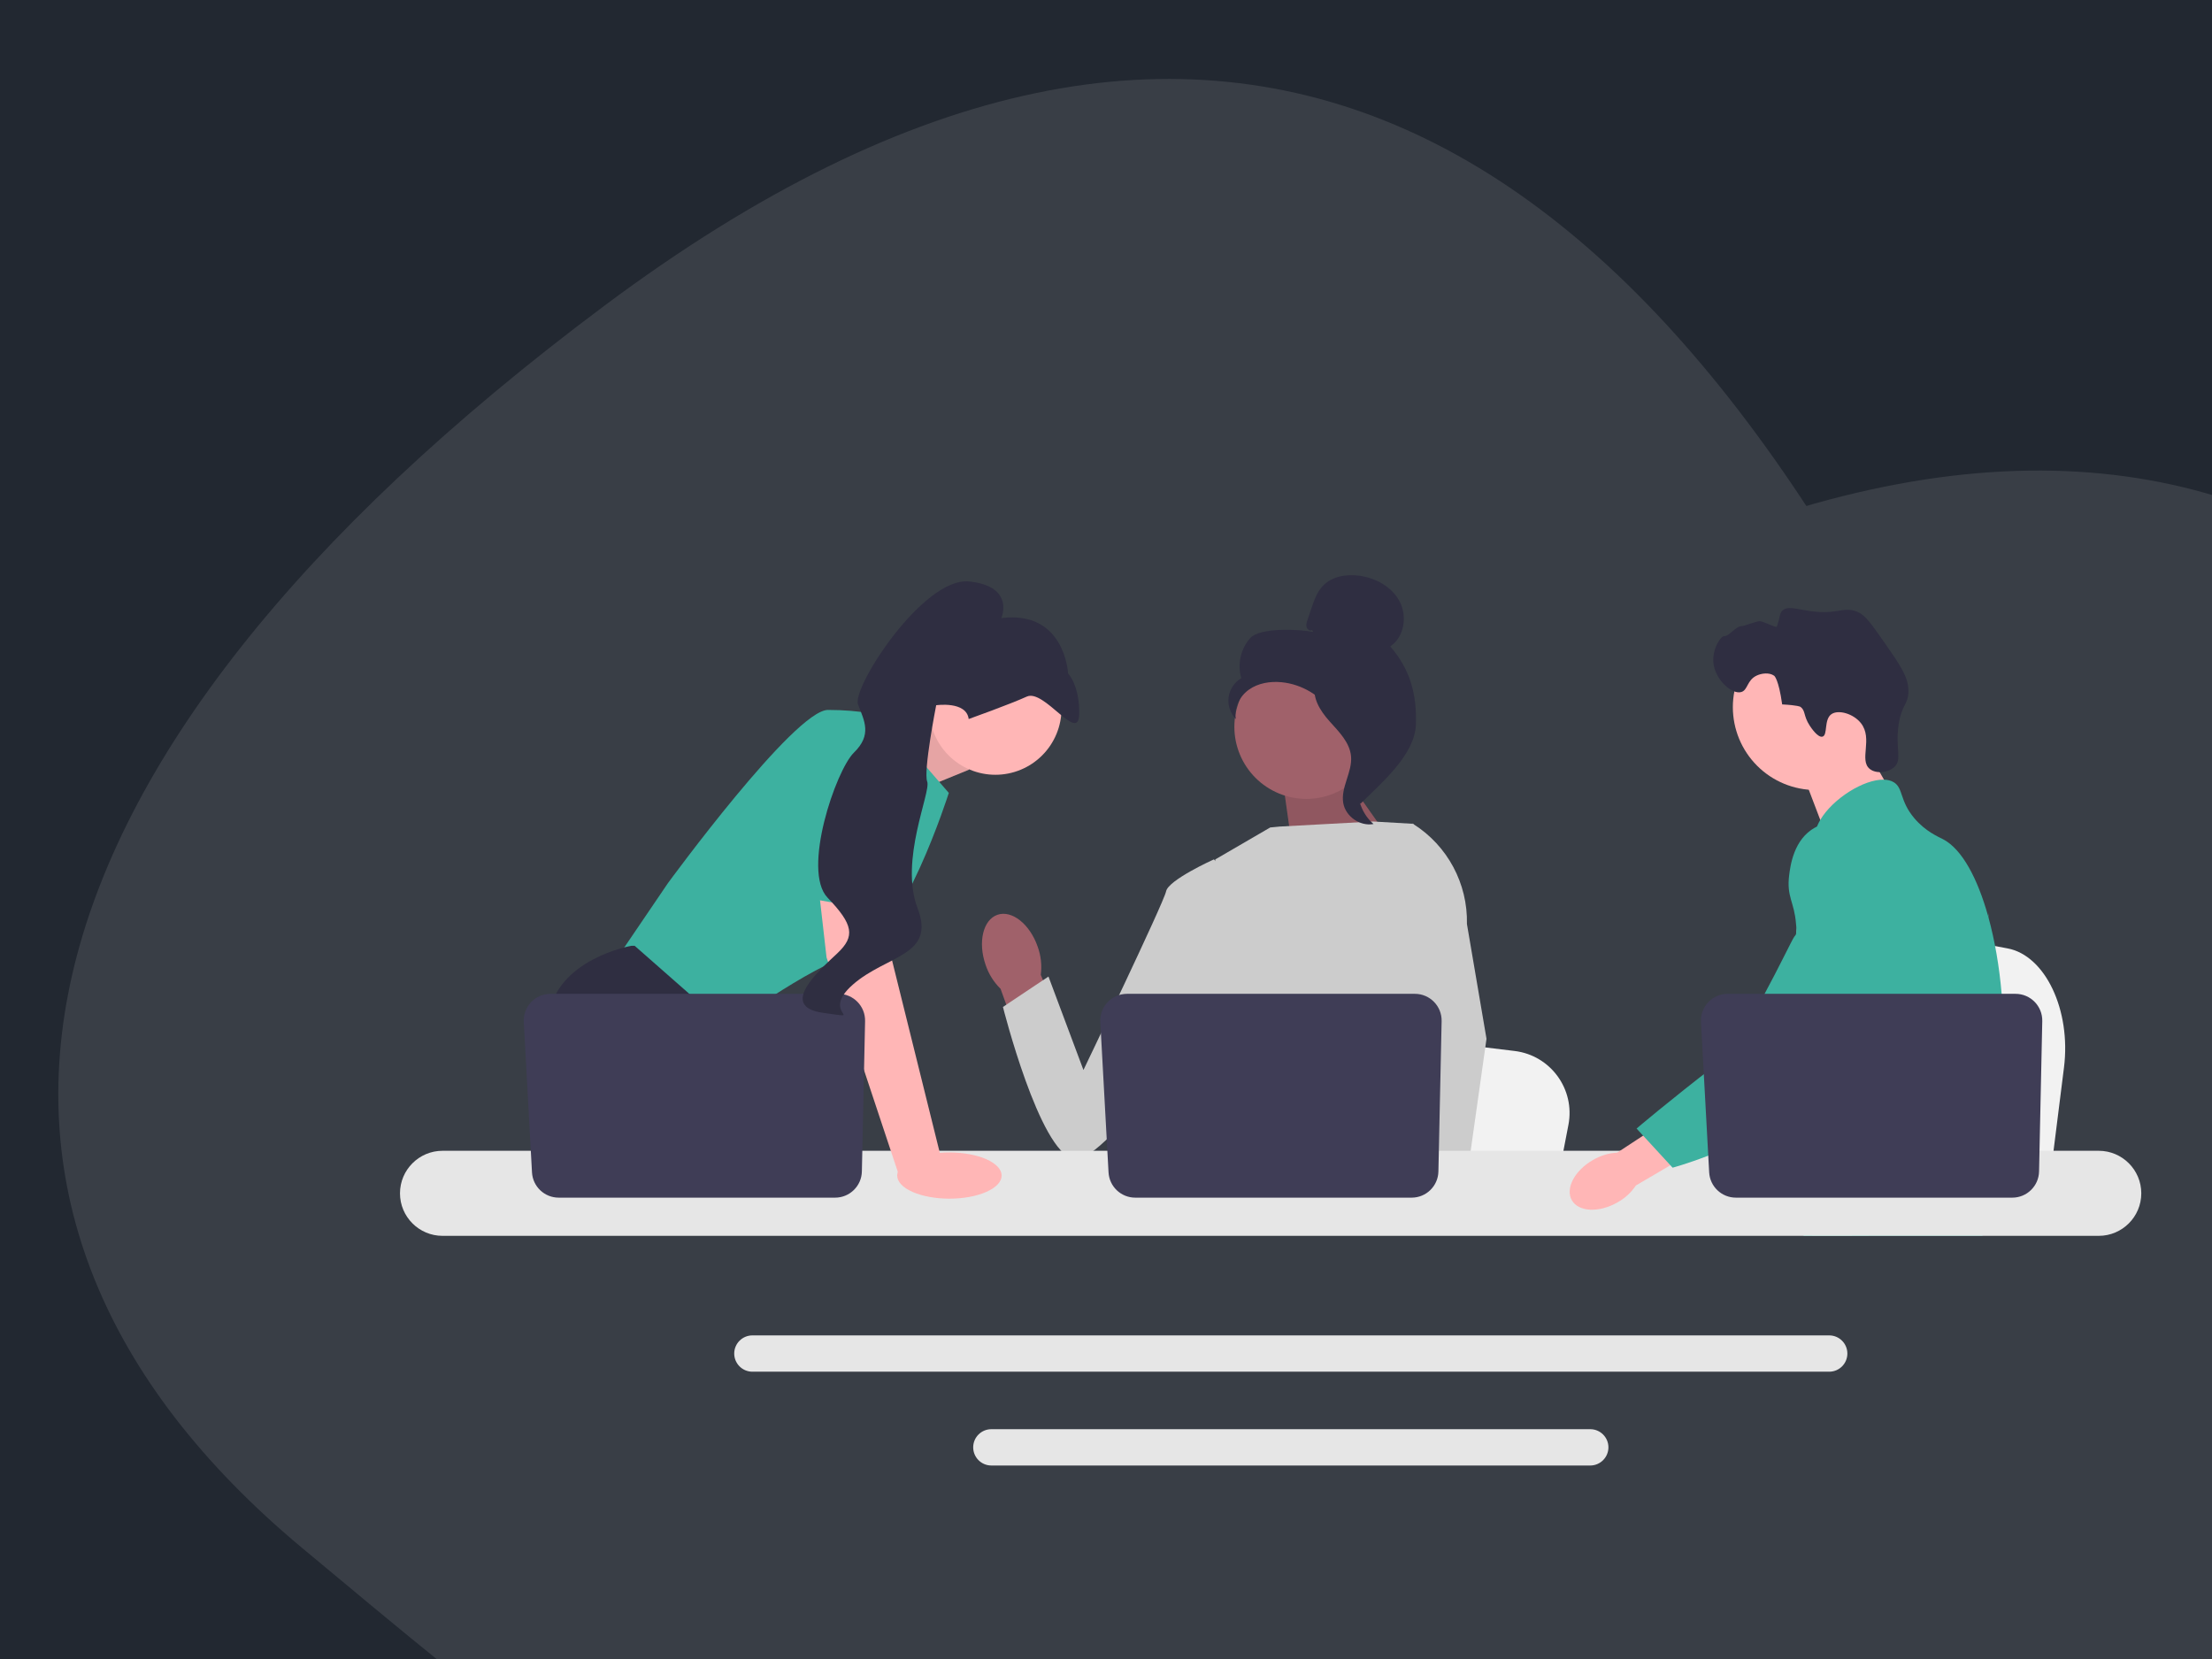 <svg xmlns="http://www.w3.org/2000/svg" xmlns:xlink="http://www.w3.org/1999/xlink" width="800" zoomAndPan="magnify" viewBox="0 0 600 450" height="600" preserveAspectRatio="xMidYMid meet" version="1.0"><defs><clipPath id="456e0b52a6"><path d="M 237 127 L 600 127 L 600 450 L 237 450 Z M 237 127 " clip-rule="nonzero"/></clipPath><clipPath id="9c76a85132"><path d="M 250.203 13.59 L 894.836 114.605 L 801.598 709.594 L 156.965 608.578 Z M 250.203 13.59 " clip-rule="nonzero"/></clipPath><clipPath id="1ba64207b1"><path d="M 250.203 13.59 L 894.836 114.605 L 801.598 709.594 L 156.965 608.578 Z M 250.203 13.59 " clip-rule="nonzero"/></clipPath><clipPath id="f40dd0cf73"><path d="M 263 387 L 437 387 L 437 397.516 L 263 397.516 Z M 263 387 " clip-rule="nonzero"/></clipPath><clipPath id="d9d727502b"><path d="M 108.41 312 L 580.91 312 L 580.91 336 L 108.41 336 Z M 108.41 312 " clip-rule="nonzero"/></clipPath><clipPath id="b82ea19cd4"><path d="M 333 156.016 L 385 156.016 L 385 218 L 333 218 Z M 333 156.016 " clip-rule="nonzero"/></clipPath></defs><rect x="-60" width="720" fill="#ffffff" y="-45" height="540" fill-opacity="1"/><rect x="-60" width="720" fill="#ffffff" y="-45" height="540" fill-opacity="1"/><rect x="-60" width="720" fill="#222831" y="-45" height="540" fill-opacity="1"/><path fill="#393e46" d="M 370.113 496.262 C 370.113 496.262 625.898 422.527 538.453 227.473 C 451.008 32.418 331.543 -42.254 163.945 82.922 C -3.652 208.102 -26.16 329.727 81.879 419.82 C 189.914 509.914 250.148 559.992 370.113 496.262 " fill-opacity="1" fill-rule="nonzero"/><g clip-path="url(#456e0b52a6)"><g clip-path="url(#9c76a85132)"><g clip-path="url(#1ba64207b1)"><path fill="#393e46" d="M 558.551 607.012 C 558.551 607.012 822.668 573.77 766.473 367.527 C 710.277 161.285 603.812 69.02 418.859 166.738 C 233.902 264.461 192.836 381.137 285.621 486.871 C 378.41 592.602 430.164 651.402 558.551 607.012 " fill-opacity="1" fill-rule="nonzero"/></g></g></g><path fill="#f2f2f2" d="M 559.855 289.527 L 558.375 301.312 L 554.703 330.586 L 480.934 330.586 C 481.508 324.027 482.297 314.582 483.137 304.387 C 483.223 303.371 483.309 302.344 483.391 301.312 C 485.5 275.688 487.809 246.691 487.809 246.691 L 497.508 248.496 L 516.324 251.996 L 523.992 253.422 L 544.523 257.246 C 554.762 259.148 561.801 273.977 559.855 289.527 Z M 559.855 289.527 " fill-opacity="1" fill-rule="nonzero"/><path fill="#ffb6b6" d="M 504.055 199.27 L 513.125 215.148 L 495.691 227.508 L 488.254 207.992 Z M 504.055 199.27 " fill-opacity="1" fill-rule="nonzero"/><path fill="#ffb6b6" d="M 514.98 191.812 C 514.98 192.547 514.941 193.281 514.871 194.016 C 514.797 194.746 514.691 195.477 514.547 196.199 C 514.402 196.918 514.227 197.633 514.012 198.336 C 513.797 199.043 513.551 199.734 513.27 200.414 C 512.988 201.094 512.672 201.758 512.324 202.41 C 511.977 203.059 511.602 203.688 511.191 204.301 C 510.781 204.914 510.344 205.504 509.879 206.074 C 509.41 206.641 508.918 207.188 508.395 207.707 C 507.875 208.227 507.332 208.723 506.762 209.188 C 506.191 209.656 505.602 210.094 504.992 210.504 C 504.379 210.914 503.75 211.289 503.098 211.637 C 502.449 211.984 501.785 212.301 501.105 212.582 C 500.426 212.863 499.734 213.109 499.027 213.324 C 498.324 213.539 497.613 213.715 496.891 213.859 C 496.168 214.004 495.441 214.113 494.707 214.184 C 493.977 214.258 493.242 214.293 492.504 214.293 C 491.77 214.293 491.035 214.258 490.301 214.184 C 489.57 214.113 488.844 214.004 488.121 213.859 C 487.398 213.715 486.688 213.539 485.98 213.324 C 485.277 213.109 484.586 212.863 483.906 212.582 C 483.227 212.301 482.559 211.984 481.91 211.637 C 481.262 211.289 480.633 210.914 480.02 210.504 C 479.406 210.094 478.816 209.656 478.246 209.188 C 477.68 208.723 477.133 208.227 476.613 207.707 C 476.094 207.188 475.598 206.641 475.133 206.074 C 474.664 205.504 474.227 204.914 473.82 204.301 C 473.41 203.688 473.031 203.059 472.684 202.41 C 472.34 201.758 472.023 201.094 471.742 200.414 C 471.461 199.734 471.211 199.043 471 198.336 C 470.785 197.633 470.605 196.918 470.465 196.199 C 470.32 195.477 470.211 194.746 470.141 194.016 C 470.066 193.281 470.031 192.547 470.031 191.812 C 470.031 191.074 470.066 190.34 470.141 189.609 C 470.211 188.875 470.32 188.148 470.465 187.426 C 470.605 186.703 470.785 185.992 471 185.285 C 471.211 184.582 471.461 183.891 471.742 183.207 C 472.023 182.527 472.34 181.863 472.684 181.215 C 473.031 180.566 473.41 179.934 473.82 179.32 C 474.227 178.711 474.664 178.121 475.133 177.551 C 475.598 176.98 476.094 176.438 476.613 175.914 C 477.133 175.395 477.68 174.902 478.246 174.434 C 478.816 173.965 479.406 173.527 480.02 173.121 C 480.633 172.711 481.262 172.332 481.91 171.984 C 482.559 171.637 483.227 171.324 483.906 171.043 C 484.586 170.762 485.277 170.512 485.98 170.301 C 486.688 170.086 487.398 169.906 488.121 169.762 C 488.844 169.621 489.57 169.512 490.301 169.438 C 491.035 169.367 491.77 169.332 492.504 169.332 C 493.242 169.332 493.977 169.367 494.707 169.438 C 495.441 169.512 496.168 169.621 496.891 169.762 C 497.613 169.906 498.324 170.086 499.027 170.301 C 499.734 170.512 500.426 170.762 501.105 171.043 C 501.785 171.324 502.449 171.637 503.098 171.984 C 503.75 172.332 504.379 172.711 504.992 173.121 C 505.602 173.527 506.191 173.965 506.762 174.434 C 507.332 174.902 507.875 175.395 508.395 175.914 C 508.918 176.438 509.41 176.98 509.879 177.551 C 510.344 178.121 510.781 178.711 511.191 179.32 C 511.602 179.934 511.977 180.566 512.324 181.215 C 512.672 181.863 512.988 182.527 513.27 183.207 C 513.551 183.891 513.797 184.582 514.012 185.285 C 514.227 185.992 514.402 186.703 514.547 187.426 C 514.691 188.148 514.797 188.875 514.871 189.609 C 514.941 190.34 514.98 191.074 514.98 191.812 Z M 514.98 191.812 " fill-opacity="1" fill-rule="nonzero"/><path fill="#2f2e41" d="M 490.891 196.836 C 489.105 194.121 489.809 192.699 488.312 191.703 C 488.312 191.703 487.711 191.301 483.41 191.07 C 482.445 184.137 481.242 183.293 481.242 183.293 C 479.859 182.324 477.801 182.641 476.523 183.234 C 473.816 184.488 474.129 187.195 472.309 187.715 C 469.789 188.43 465.211 184.395 464.758 179.773 C 464.391 176.004 466.82 172.344 467.781 172.535 C 468.734 172.727 471.023 169.809 472.258 169.855 C 473.098 169.887 476.543 168.387 477.469 168.504 C 478.48 168.633 481.816 170.375 481.957 169.977 C 482.922 167.211 482.637 166.445 483.457 165.652 C 484.91 164.254 487.285 165.227 491.012 165.754 C 498.684 166.828 500.02 164.301 503.949 166.016 C 505.938 166.883 507.598 169.215 510.84 173.852 C 515.371 180.336 517.637 183.578 517.652 187.359 C 517.668 191.215 515.801 190.969 514.98 196.68 C 514.07 203.035 516.008 205.938 513.891 208.004 C 512.25 209.598 508.922 209.977 507.176 208.578 C 504.18 206.18 508.098 200.395 504.785 196.168 C 502.754 193.574 498.664 192.418 496.789 193.703 C 494.672 195.152 495.836 199.406 494.348 199.812 C 493.07 200.156 491.203 197.312 490.891 196.836 Z M 490.891 196.836 " fill-opacity="1" fill-rule="nonzero"/><path fill="#3db1a0" d="M 543.242 285.379 C 542.617 296.102 540.125 299.484 539.254 312.148 C 539.062 314.926 538.949 318.152 538.949 322 C 538.949 322.98 538.953 323.93 538.953 324.859 C 538.953 326.832 538.918 328.695 538.688 330.586 C 538.512 332.098 538.215 333.617 537.719 335.219 L 489.316 335.219 C 489.309 335.207 489.309 335.195 489.305 335.188 C 489.02 333.953 488.84 332.777 488.703 331.648 C 488.66 331.289 488.621 330.934 488.59 330.586 C 488.547 330.176 488.508 329.773 488.469 329.375 C 488.324 327.789 488.176 326.289 487.828 324.859 C 487.359 322.879 486.508 321.016 484.766 319.215 C 484.051 318.48 483.336 317.906 482.641 317.406 C 482.504 317.312 482.371 317.223 482.238 317.129 C 480.309 315.805 478.48 314.852 476.902 312.148 C 476.875 312.109 476.852 312.066 476.832 312.027 C 476.559 311.551 475.852 310.309 475.34 308.652 C 474.797 306.93 474.473 304.766 475.059 302.555 C 476.461 297.309 481.648 296.785 485.887 291.488 C 486.344 290.918 486.797 290.285 487.227 289.582 C 489.145 286.465 489.664 283.715 490.273 280.449 C 490.371 279.922 490.457 279.398 490.531 278.891 C 490.586 278.512 490.633 278.133 490.672 277.766 C 491.008 274.652 490.848 271.969 490.449 269.57 C 489.152 261.719 485.324 256.855 488.027 249.809 C 488.879 247.594 490.082 245.934 491.297 244.508 C 493.871 241.496 496.512 239.539 496.055 235.648 C 495.594 231.723 492.617 231.184 492.285 227.754 C 492.117 226.02 492.684 224.195 493.746 222.402 L 493.746 222.398 C 497.145 216.625 505.633 211.309 511.027 211.48 C 512.027 211.508 512.91 211.73 513.645 212.16 C 516.309 213.73 515.199 217.16 519.277 221.965 C 522.312 225.535 525.746 226.965 527.051 227.641 C 532.211 230.332 536.406 238.273 539.254 248.43 C 539.277 248.504 539.297 248.582 539.32 248.664 C 541.078 255.023 542.324 262.246 542.938 269.57 C 543.199 272.672 543.352 275.789 543.383 278.875 C 543.414 281.34 543.359 283.477 543.242 285.379 Z M 543.242 285.379 " fill-opacity="1" fill-rule="nonzero"/><path fill="#ffb6b6" d="M 506.996 322.109 L 506.012 324.859 L 505.391 326.578 L 503.949 330.586 L 502.285 335.219 L 491.566 335.219 L 493.363 330.586 L 494.195 328.426 L 495.582 324.859 L 497.902 318.863 Z M 506.996 322.109 " fill-opacity="1" fill-rule="nonzero"/><path fill="#3db1a0" d="M 539.422 247.492 C 539.395 247.844 539.359 248.238 539.32 248.664 C 538.895 252.992 537.891 260.734 536.426 269.57 C 535.652 274.23 534.75 279.199 533.73 284.129 C 531.539 294.773 528.816 305.258 525.734 312.148 C 525.184 313.391 524.617 314.512 524.039 315.504 C 523.602 316.262 523.137 317.008 522.652 317.746 C 521.082 320.16 519.32 322.449 517.496 324.586 C 517.426 324.676 517.344 324.766 517.262 324.859 C 516.969 325.207 516.664 325.551 516.359 325.895 C 514.863 327.578 513.34 329.148 511.863 330.586 C 510.066 332.34 508.332 333.895 506.777 335.219 L 489.375 335.219 L 489.305 335.188 L 486.797 334.074 C 486.797 334.074 487.512 333.234 488.703 331.648 C 488.949 331.328 489.211 330.973 489.496 330.586 C 489.844 330.113 490.219 329.59 490.621 329.023 C 491.461 327.832 492.414 326.438 493.438 324.859 C 495.422 321.801 497.684 318.039 499.969 313.684 C 500.23 313.176 500.496 312.664 500.762 312.148 C 500.77 312.129 500.781 312.113 500.785 312.098 C 501.238 311.215 501.684 310.305 502.129 309.379 C 505.918 301.496 507.004 294.957 507.312 292.836 C 507.75 289.836 508.352 285.645 508.191 281.035 C 508.082 277.992 507.641 274.777 506.59 271.582 L 506.59 271.578 C 506.371 270.906 506.125 270.238 505.848 269.57 C 505.352 268.379 504.762 267.199 504.066 266.039 C 500.988 260.926 498.484 260.715 496.496 255.145 C 495.906 253.492 494.574 249.766 494.98 245.828 L 494.98 245.824 C 495.031 245.34 495.113 244.848 495.223 244.355 L 495.223 244.352 C 495.25 244.215 495.285 244.074 495.324 243.938 C 495.637 242.734 496.148 241.539 496.926 240.406 C 498.445 238.203 500.523 236.895 502.383 236.117 L 502.387 236.109 C 504.535 235.215 506.387 235.027 506.746 234.992 C 514.707 234.285 520.879 240.977 524.254 244.637 C 525.555 246.047 526.75 247.23 527.84 248.195 C 536.324 255.77 538.648 250.93 539.254 248.43 C 539.348 248.043 539.395 247.711 539.422 247.492 Z M 539.422 247.492 " fill-opacity="1" fill-rule="nonzero"/><path fill="#3db1a0" d="M 539.449 247.207 C 539.449 247.234 539.445 247.328 539.422 247.48 C 539.434 247.398 539.441 247.316 539.445 247.242 C 539.445 247.223 539.445 247.215 539.449 247.207 Z M 539.449 247.207 " fill-opacity="1" fill-rule="nonzero"/><path fill="#e6e6e6" d="M 496.176 362.223 L 204.082 362.223 C 201.371 362.223 199.156 364.43 199.156 367.145 C 199.156 369.863 201.371 372.07 204.082 372.07 L 496.176 372.07 C 498.887 372.07 501.094 369.863 501.094 367.145 C 501.094 364.43 498.887 362.223 496.176 362.223 Z M 496.176 362.223 " fill-opacity="1" fill-rule="nonzero"/><g clip-path="url(#f40dd0cf73)"><path fill="#e6e6e6" d="M 431.355 387.664 L 268.898 387.664 C 266.184 387.664 263.977 389.871 263.977 392.586 C 263.977 395.301 266.184 397.516 268.898 397.516 L 431.355 397.516 C 434.066 397.516 436.281 395.301 436.281 392.586 C 436.281 389.871 434.066 387.664 431.355 387.664 Z M 431.355 387.664 " fill-opacity="1" fill-rule="nonzero"/></g><path fill="#ffb6b6" d="M 236.586 200.312 L 254.996 192.566 L 262.891 208.758 L 243.547 216.656 Z M 236.586 200.312 " fill-opacity="1" fill-rule="nonzero"/><path fill="#000000" d="M 236.586 200.312 L 254.996 192.566 L 262.891 208.758 L 243.547 216.656 Z M 236.586 200.312 " fill-opacity="0.098" fill-rule="nonzero"/><path fill="#3db1a0" d="M 239.203 194.145 L 257.363 215.074 C 257.363 215.074 244.73 254.961 232.098 258.516 C 219.465 262.07 196.172 279.445 196.172 279.445 L 166.957 260.488 L 181.168 239.559 C 181.168 239.559 215.516 192.566 224.594 192.566 C 233.676 192.566 239.203 194.145 239.203 194.145 Z M 239.203 194.145 " fill-opacity="1" fill-rule="nonzero"/><path fill="#2f2e41" d="M 214.668 330.586 L 172.391 330.586 L 169.719 327.012 L 158.809 312.422 L 156.297 309.062 C 156.297 309.062 146.82 291.688 148.797 275.891 C 150.77 260.094 171.301 256.539 171.301 256.539 L 172.145 256.539 L 197.277 278.633 L 195.777 299.191 L 203.734 312.422 Z M 214.668 330.586 " fill-opacity="1" fill-rule="nonzero"/><path fill="#2f2e41" d="M 181.051 330.586 L 169.719 330.586 L 169.719 313.801 Z M 181.051 330.586 " fill-opacity="1" fill-rule="nonzero"/><path fill="#f2f2f2" d="M 425.434 305.105 L 424.023 312.422 L 420.527 330.586 L 350.258 330.586 C 350.805 326.516 351.555 320.652 352.359 314.328 C 352.438 313.695 352.52 313.059 352.598 312.422 C 354.609 296.516 356.809 278.52 356.809 278.52 L 366.047 279.645 L 383.969 281.816 L 391.273 282.699 L 410.828 285.074 C 420.582 286.254 427.289 295.453 425.434 305.105 Z M 425.434 305.105 " fill-opacity="1" fill-rule="nonzero"/><path fill="#2f2e41" d="M 524.879 330.586 L 486.766 330.586 C 487.344 329.902 487.672 329.508 487.672 329.508 L 499.098 327.621 L 522.637 323.734 C 522.637 323.734 523.711 326.512 524.879 330.586 Z M 524.879 330.586 " fill-opacity="1" fill-rule="nonzero"/><path fill="#a0616a" d="M 363.211 208.215 L 379.785 231.66 L 350.875 232.523 L 347.773 210.488 Z M 363.211 208.215 " fill-opacity="1" fill-rule="nonzero"/><path fill="#000000" d="M 363.211 208.215 L 379.785 231.66 L 350.875 232.523 L 347.773 210.488 Z M 363.211 208.215 " fill-opacity="0.098" fill-rule="nonzero"/><path fill="#a0616a" d="M 281.473 256.793 C 279.348 250.656 274.457 246.781 270.551 248.137 C 266.648 249.488 265.207 255.562 267.336 261.699 C 268.152 264.164 269.547 266.398 271.402 268.211 L 280.742 294.102 L 292.793 289.457 L 282.309 264.43 C 282.645 261.855 282.355 259.234 281.473 256.793 Z M 281.473 256.793 " fill-opacity="1" fill-rule="nonzero"/><path fill="#cccccc" d="M 393.668 244.848 L 393.645 268.742 L 391.422 277.57 L 386.852 295.723 L 383.523 312.422 L 381.043 324.859 L 380.16 329.305 C 379.492 329.75 378.828 330.176 378.164 330.586 L 320.418 330.586 C 317.137 328.617 315.301 327.082 315.301 327.082 C 315.301 327.082 316.211 326.23 317.25 324.859 C 319 322.547 321.121 318.754 319.824 315.133 C 319.551 314.375 319.48 313.449 319.562 312.422 C 320.09 305.621 327.223 294.121 327.223 294.121 L 325.746 277.051 L 325.098 269.574 L 329.664 233.102 L 344.543 224.449 L 347.109 224.203 L 372.469 222.832 L 382.949 223.434 L 383.426 223.566 Z M 393.668 244.848 " fill-opacity="1" fill-rule="nonzero"/><path fill="#ffb6b6" d="M 394.793 330.586 L 382.16 330.586 L 381.605 324.859 L 381.594 324.746 L 385.168 324.5 L 394.473 323.863 L 394.637 327.293 L 394.762 329.922 Z M 394.793 330.586 " fill-opacity="1" fill-rule="nonzero"/><path fill="#cccccc" d="M 397.902 250.625 L 403.211 281.77 L 398.879 312.422 L 398.203 317.191 L 397.012 325.613 L 396.645 328.203 L 396.656 328.484 L 396.746 330.586 L 381.746 330.586 L 381.191 324.859 L 381.145 324.348 L 380.016 312.617 L 379.996 312.422 L 377.602 287.547 L 382.297 269.574 L 382.645 268.25 L 382.645 268.246 L 384.691 237.465 L 383.105 223.477 L 383.09 223.348 C 383.121 223.367 383.148 223.387 383.184 223.406 C 383.266 223.457 383.348 223.512 383.426 223.566 C 392.648 229.418 398.145 239.688 397.902 250.625 Z M 397.902 250.625 " fill-opacity="1" fill-rule="nonzero"/><path fill="#cccccc" d="M 335.035 239.07 L 329.27 233.102 C 329.27 233.102 316.918 238.672 316.301 241.762 C 315.688 244.852 293.883 290.23 293.883 290.23 L 284.395 264.887 L 272.047 273.133 C 272.047 273.133 281.957 312.48 291.223 314.328 C 300.488 316.176 331.547 267.758 331.547 267.758 Z M 335.035 239.07 " fill-opacity="1" fill-rule="nonzero"/><g clip-path="url(#d9d727502b)"><path fill="#e6e6e6" d="M 569.285 312.148 L 120.027 312.148 C 113.668 312.148 108.496 317.324 108.496 323.684 C 108.496 330.047 113.668 335.219 120.027 335.219 L 569.285 335.219 C 575.645 335.219 580.82 330.047 580.82 323.684 C 580.82 317.324 575.645 312.148 569.285 312.148 Z M 569.285 312.148 " fill-opacity="1" fill-rule="nonzero"/></g><path fill="#3f3d56" d="M 391.039 276.984 L 390.164 317.758 C 390.082 321.703 386.859 324.859 382.91 324.859 L 307.934 324.859 C 304.078 324.859 300.898 321.848 300.688 318 L 298.457 277.227 C 298.23 273.07 301.539 269.574 305.703 269.574 L 383.785 269.574 C 387.852 269.574 391.125 272.918 391.039 276.984 Z M 391.039 276.984 " fill-opacity="1" fill-rule="nonzero"/><path fill="#ffb6b6" d="M 287.938 192.211 C 287.938 192.801 287.906 193.387 287.848 193.973 C 287.793 194.555 287.707 195.137 287.59 195.715 C 287.477 196.289 287.332 196.859 287.164 197.422 C 286.992 197.984 286.793 198.535 286.57 199.078 C 286.344 199.621 286.094 200.152 285.816 200.672 C 285.539 201.191 285.238 201.691 284.914 202.184 C 284.586 202.672 284.238 203.141 283.863 203.598 C 283.492 204.051 283.098 204.484 282.68 204.902 C 282.266 205.316 281.832 205.711 281.379 206.082 C 280.922 206.457 280.453 206.805 279.965 207.133 C 279.473 207.461 278.973 207.762 278.453 208.039 C 277.934 208.316 277.406 208.566 276.863 208.789 C 276.32 209.016 275.766 209.215 275.203 209.383 C 274.641 209.555 274.074 209.699 273.496 209.812 C 272.922 209.926 272.34 210.012 271.754 210.07 C 271.172 210.129 270.586 210.156 269.996 210.156 C 269.41 210.156 268.824 210.129 268.238 210.07 C 267.652 210.012 267.074 209.926 266.496 209.812 C 265.922 209.699 265.352 209.555 264.789 209.383 C 264.227 209.215 263.676 209.016 263.133 208.789 C 262.59 208.566 262.059 208.316 261.539 208.039 C 261.023 207.762 260.52 207.461 260.031 207.133 C 259.543 206.805 259.07 206.457 258.617 206.082 C 258.16 205.711 257.727 205.316 257.312 204.902 C 256.895 204.484 256.504 204.051 256.129 203.598 C 255.758 203.141 255.406 202.672 255.082 202.184 C 254.754 201.691 254.453 201.191 254.176 200.672 C 253.898 200.152 253.648 199.621 253.422 199.078 C 253.199 198.535 253 197.984 252.828 197.422 C 252.66 196.859 252.516 196.289 252.402 195.715 C 252.289 195.137 252.203 194.555 252.145 193.973 C 252.086 193.387 252.059 192.801 252.059 192.211 C 252.059 191.625 252.086 191.039 252.145 190.453 C 252.203 189.867 252.289 189.289 252.402 188.711 C 252.516 188.137 252.66 187.566 252.828 187.004 C 253 186.441 253.199 185.887 253.422 185.344 C 253.648 184.801 253.898 184.273 254.176 183.754 C 254.453 183.234 254.754 182.73 255.082 182.242 C 255.406 181.754 255.758 181.281 256.129 180.828 C 256.504 180.375 256.895 179.938 257.312 179.523 C 257.727 179.109 258.16 178.715 258.617 178.34 C 259.07 177.969 259.543 177.617 260.031 177.293 C 260.52 176.965 261.023 176.664 261.539 176.387 C 262.059 176.109 262.59 175.859 263.133 175.633 C 263.676 175.41 264.227 175.211 264.789 175.039 C 265.352 174.871 265.922 174.727 266.496 174.613 C 267.074 174.496 267.652 174.41 268.238 174.355 C 268.824 174.297 269.41 174.27 269.996 174.27 C 270.586 174.27 271.172 174.297 271.754 174.355 C 272.34 174.41 272.922 174.496 273.496 174.613 C 274.074 174.727 274.641 174.871 275.203 175.039 C 275.766 175.211 276.32 175.41 276.863 175.633 C 277.406 175.859 277.934 176.109 278.453 176.387 C 278.973 176.664 279.473 176.965 279.965 177.293 C 280.453 177.617 280.922 177.969 281.379 178.34 C 281.832 178.715 282.266 179.109 282.68 179.523 C 283.098 179.938 283.492 180.375 283.863 180.828 C 284.238 181.281 284.586 181.754 284.914 182.242 C 285.238 182.73 285.539 183.234 285.816 183.754 C 286.094 184.273 286.344 184.801 286.57 185.344 C 286.793 185.887 286.992 186.441 287.164 187.004 C 287.332 187.566 287.477 188.137 287.59 188.711 C 287.707 189.289 287.793 189.867 287.848 190.453 C 287.906 191.039 287.938 191.625 287.938 192.211 Z M 287.938 192.211 " fill-opacity="1" fill-rule="nonzero"/><path fill="#ffb6b6" d="M 239.992 239.164 L 241.965 260.488 L 255.391 314.594 L 243.793 318.656 L 224.199 259.699 L 221.496 236.004 Z M 239.992 239.164 " fill-opacity="1" fill-rule="nonzero"/><path fill="#3f3d56" d="M 234.652 276.984 L 233.781 317.758 C 233.695 321.703 230.473 324.859 226.527 324.859 L 151.547 324.859 C 147.691 324.859 144.512 321.848 144.301 318 L 142.074 277.227 C 141.848 273.07 145.156 269.574 149.316 269.574 L 227.398 269.574 C 231.469 269.574 234.738 272.918 234.652 276.984 Z M 234.652 276.984 " fill-opacity="1" fill-rule="nonzero"/><path fill="#ffb6b6" d="M 271.695 318.867 C 271.695 319.277 271.602 319.688 271.422 320.09 C 271.238 320.492 270.973 320.887 270.617 321.266 C 270.258 321.645 269.824 322.008 269.305 322.352 C 268.789 322.691 268.203 323.008 267.543 323.301 C 266.887 323.59 266.172 323.852 265.398 324.078 C 264.625 324.309 263.809 324.5 262.949 324.66 C 262.09 324.816 261.203 324.934 260.289 325.016 C 259.379 325.094 258.457 325.137 257.527 325.137 C 256.598 325.137 255.676 325.094 254.762 325.016 C 253.852 324.934 252.965 324.816 252.105 324.66 C 251.246 324.5 250.43 324.309 249.656 324.078 C 248.883 323.852 248.168 323.59 247.508 323.301 C 246.852 323.008 246.266 322.691 245.746 322.352 C 245.23 322.008 244.793 321.645 244.438 321.266 C 244.082 320.887 243.812 320.492 243.633 320.09 C 243.449 319.688 243.359 319.277 243.359 318.867 C 243.359 318.457 243.449 318.047 243.633 317.645 C 243.812 317.242 244.082 316.848 244.438 316.469 C 244.793 316.09 245.23 315.727 245.746 315.387 C 246.266 315.043 246.852 314.727 247.508 314.434 C 248.168 314.145 248.883 313.883 249.656 313.656 C 250.43 313.426 251.246 313.234 252.105 313.078 C 252.965 312.918 253.852 312.801 254.762 312.719 C 255.676 312.641 256.598 312.598 257.527 312.598 C 258.457 312.598 259.379 312.641 260.289 312.719 C 261.203 312.801 262.09 312.918 262.949 313.078 C 263.809 313.234 264.625 313.426 265.398 313.656 C 266.172 313.883 266.887 314.145 267.543 314.434 C 268.203 314.727 268.789 315.043 269.305 315.387 C 269.824 315.727 270.258 316.09 270.617 316.469 C 270.973 316.848 271.238 317.242 271.422 317.645 C 271.602 318.047 271.695 318.457 271.695 318.867 Z M 271.695 318.867 " fill-opacity="1" fill-rule="nonzero"/><path fill="#3db1a0" d="M 212.16 242.426 L 220.254 199.277 C 220.254 199.277 242.758 196.117 243.547 203.621 C 244.336 211.125 242.98 247.797 242.98 247.797 Z M 212.16 242.426 " fill-opacity="1" fill-rule="nonzero"/><path fill="#2f2e41" d="M 262.754 195.035 C 262.754 195.035 273.852 191.07 278.531 188.941 C 283.215 186.809 292.512 201.676 292.719 193.824 C 292.926 185.973 289.715 182.68 289.715 182.68 C 289.715 182.68 288.91 165.5 271.609 167.648 C 271.609 167.648 275.414 159.055 262.926 157.727 C 250.434 156.398 231 186.57 232.738 191.082 C 234.48 195.59 236.566 199.316 231.629 204.141 C 226.691 208.961 217.445 236.172 224.48 243.496 C 231.516 250.816 231.977 253.996 227.156 258.551 C 222.336 263.105 210.941 273.012 223.262 274.73 C 235.582 276.449 222.133 275.164 231.316 267.086 C 240.504 259.004 253.902 259.336 248.898 246.371 C 243.895 233.406 252.59 214.828 251.5 212.008 C 250.414 209.191 253.938 191.293 253.938 191.293 C 253.938 191.293 262.141 190.09 262.754 195.035 Z M 262.754 195.035 " fill-opacity="1" fill-rule="nonzero"/><path fill="#a0616a" d="M 373.879 197.168 C 373.879 197.805 373.848 198.445 373.785 199.082 C 373.723 199.719 373.629 200.352 373.504 200.977 C 373.379 201.605 373.223 202.223 373.035 202.836 C 372.852 203.449 372.637 204.051 372.391 204.641 C 372.148 205.234 371.875 205.809 371.57 206.375 C 371.27 206.938 370.941 207.488 370.586 208.02 C 370.23 208.551 369.852 209.062 369.445 209.559 C 369.039 210.055 368.609 210.527 368.156 210.98 C 367.707 211.43 367.234 211.859 366.738 212.266 C 366.242 212.672 365.73 213.055 365.199 213.406 C 364.668 213.762 364.121 214.094 363.555 214.395 C 362.992 214.695 362.414 214.969 361.824 215.215 C 361.23 215.457 360.629 215.672 360.02 215.859 C 359.406 216.043 358.785 216.199 358.16 216.324 C 357.531 216.449 356.898 216.543 356.266 216.605 C 355.629 216.668 354.988 216.699 354.352 216.699 C 353.711 216.699 353.07 216.668 352.438 216.605 C 351.801 216.543 351.168 216.449 350.539 216.324 C 349.914 216.199 349.293 216.043 348.68 215.859 C 348.07 215.672 347.469 215.457 346.875 215.215 C 346.285 214.969 345.707 214.695 345.145 214.395 C 344.582 214.094 344.031 213.762 343.5 213.406 C 342.969 213.055 342.457 212.672 341.961 212.266 C 341.469 211.859 340.992 211.43 340.543 210.98 C 340.09 210.527 339.66 210.055 339.254 209.559 C 338.848 209.062 338.469 208.551 338.113 208.02 C 337.758 207.488 337.43 206.938 337.129 206.375 C 336.824 205.809 336.555 205.234 336.309 204.641 C 336.062 204.051 335.848 203.449 335.664 202.836 C 335.477 202.223 335.32 201.605 335.195 200.977 C 335.07 200.352 334.98 199.719 334.914 199.082 C 334.852 198.445 334.82 197.805 334.82 197.168 C 334.82 196.527 334.852 195.887 334.914 195.25 C 334.98 194.613 335.07 193.984 335.195 193.355 C 335.32 192.727 335.477 192.109 335.664 191.496 C 335.848 190.883 336.062 190.281 336.309 189.691 C 336.555 189.102 336.824 188.523 337.129 187.957 C 337.43 187.395 337.758 186.848 338.113 186.312 C 338.469 185.781 338.848 185.27 339.254 184.773 C 339.66 184.281 340.09 183.805 340.543 183.355 C 340.992 182.902 341.469 182.473 341.961 182.066 C 342.457 181.66 342.969 181.281 343.5 180.926 C 344.031 180.57 344.582 180.242 345.145 179.938 C 345.707 179.637 346.285 179.363 346.875 179.121 C 347.469 178.875 348.07 178.66 348.68 178.473 C 349.293 178.289 349.914 178.133 350.539 178.008 C 351.168 177.883 351.801 177.789 352.438 177.727 C 353.07 177.664 353.711 177.633 354.352 177.633 C 354.988 177.633 355.629 177.664 356.266 177.727 C 356.898 177.789 357.531 177.883 358.16 178.008 C 358.785 178.133 359.406 178.289 360.02 178.473 C 360.629 178.66 361.23 178.875 361.824 179.121 C 362.414 179.363 362.992 179.637 363.555 179.938 C 364.121 180.242 364.668 180.57 365.199 180.926 C 365.73 181.281 366.242 181.66 366.738 182.066 C 367.234 182.473 367.707 182.902 368.156 183.355 C 368.609 183.805 369.039 184.281 369.445 184.773 C 369.852 185.27 370.23 185.781 370.586 186.312 C 370.941 186.848 371.27 187.395 371.57 187.957 C 371.875 188.523 372.148 189.102 372.391 189.691 C 372.637 190.281 372.852 190.883 373.035 191.496 C 373.223 192.109 373.379 192.727 373.504 193.355 C 373.629 193.984 373.723 194.613 373.785 195.25 C 373.848 195.887 373.879 196.527 373.879 197.168 Z M 373.879 197.168 " fill-opacity="1" fill-rule="nonzero"/><g clip-path="url(#b82ea19cd4)"><path fill="#2f2e41" d="M 355.91 170.902 C 355.344 171.234 354.586 170.734 354.406 170.105 C 354.223 169.477 354.434 168.809 354.645 168.188 L 355.699 165.066 C 356.445 162.855 357.238 160.562 358.855 158.879 C 361.301 156.336 365.18 155.688 368.676 156.156 C 373.164 156.758 377.59 159.188 379.68 163.207 C 381.766 167.227 380.875 172.836 377.105 175.344 C 382.48 181.504 384.352 188.371 384.059 196.543 C 383.762 204.715 374.859 212.234 369.055 217.988 C 367.758 217.203 366.578 213.52 367.293 212.18 C 368.004 210.844 366.984 209.293 367.867 208.059 C 368.75 206.828 369.488 208.789 368.598 207.566 C 368.031 206.793 370.23 205.012 369.395 204.547 C 365.344 202.309 363.996 197.262 361.453 193.395 C 358.387 188.73 353.137 185.574 347.578 185.047 C 344.52 184.762 341.285 185.281 338.777 187.059 C 336.27 188.836 334.645 192.016 335.227 195.035 C 333.719 193.504 332.969 191.262 333.254 189.133 C 333.535 187.004 334.844 185.035 336.699 183.949 C 335.57 180.223 336.535 175.93 339.152 173.047 C 341.77 170.16 352.383 170.652 356.203 171.41 Z M 355.91 170.902 " fill-opacity="1" fill-rule="nonzero"/></g><path fill="#2f2e41" d="M 356.5 185.16 C 361.562 185.707 365.215 190.09 368.297 194.141 C 370.078 196.473 371.938 199.051 371.895 201.984 C 371.848 204.949 369.867 207.492 368.918 210.305 C 367.371 214.898 368.879 220.363 372.566 223.512 C 368.922 224.203 364.984 221.473 364.355 217.816 C 363.625 213.562 366.848 209.457 366.469 205.156 C 366.133 201.367 363.145 198.453 360.609 195.617 C 358.07 192.785 355.688 189.027 356.855 185.406 Z M 356.5 185.16 " fill-opacity="1" fill-rule="nonzero"/><path fill="#ffb6b6" d="M 432.137 314.617 C 427.125 317.465 424.535 322.363 426.348 325.555 C 428.164 328.742 433.695 329.02 438.707 326.164 C 440.727 325.055 442.449 323.473 443.73 321.559 L 464.812 309.211 L 458.809 299.438 L 438.664 312.648 C 436.363 312.773 434.125 313.449 432.137 314.617 Z M 432.137 314.617 " fill-opacity="1" fill-rule="nonzero"/><path fill="#3db1a0" d="M 503.512 224.062 C 502.883 223.812 497.355 221.719 492.309 224.48 C 486.512 227.656 485.617 234.906 485.301 237.449 C 484.578 243.324 486.715 244.641 487.164 250.586 C 488.008 261.711 490.234 249.02 486.68 254.098 C 485.449 255.855 472.887 283.094 465.957 288.43 C 452.477 298.805 443.918 306.113 443.918 306.113 L 453.691 316.73 C 453.691 316.73 469.129 312.613 482.773 303.75 C 496.773 294.66 503.77 290.113 509.184 281.223 C 509.652 280.457 520.809 261.504 514.816 240.547 C 513.449 235.766 510.945 227.008 503.512 224.062 Z M 503.512 224.062 " fill-opacity="1" fill-rule="nonzero"/><path fill="#3f3d56" d="M 553.961 276.984 L 553.09 317.758 C 553.004 321.703 549.781 324.859 545.836 324.859 L 470.855 324.859 C 467.004 324.859 463.82 321.848 463.609 318 L 461.383 277.227 C 461.156 273.07 464.465 269.574 468.629 269.574 L 546.707 269.574 C 550.777 269.574 554.051 272.918 553.961 276.984 Z M 553.961 276.984 " fill-opacity="1" fill-rule="nonzero"/></svg>